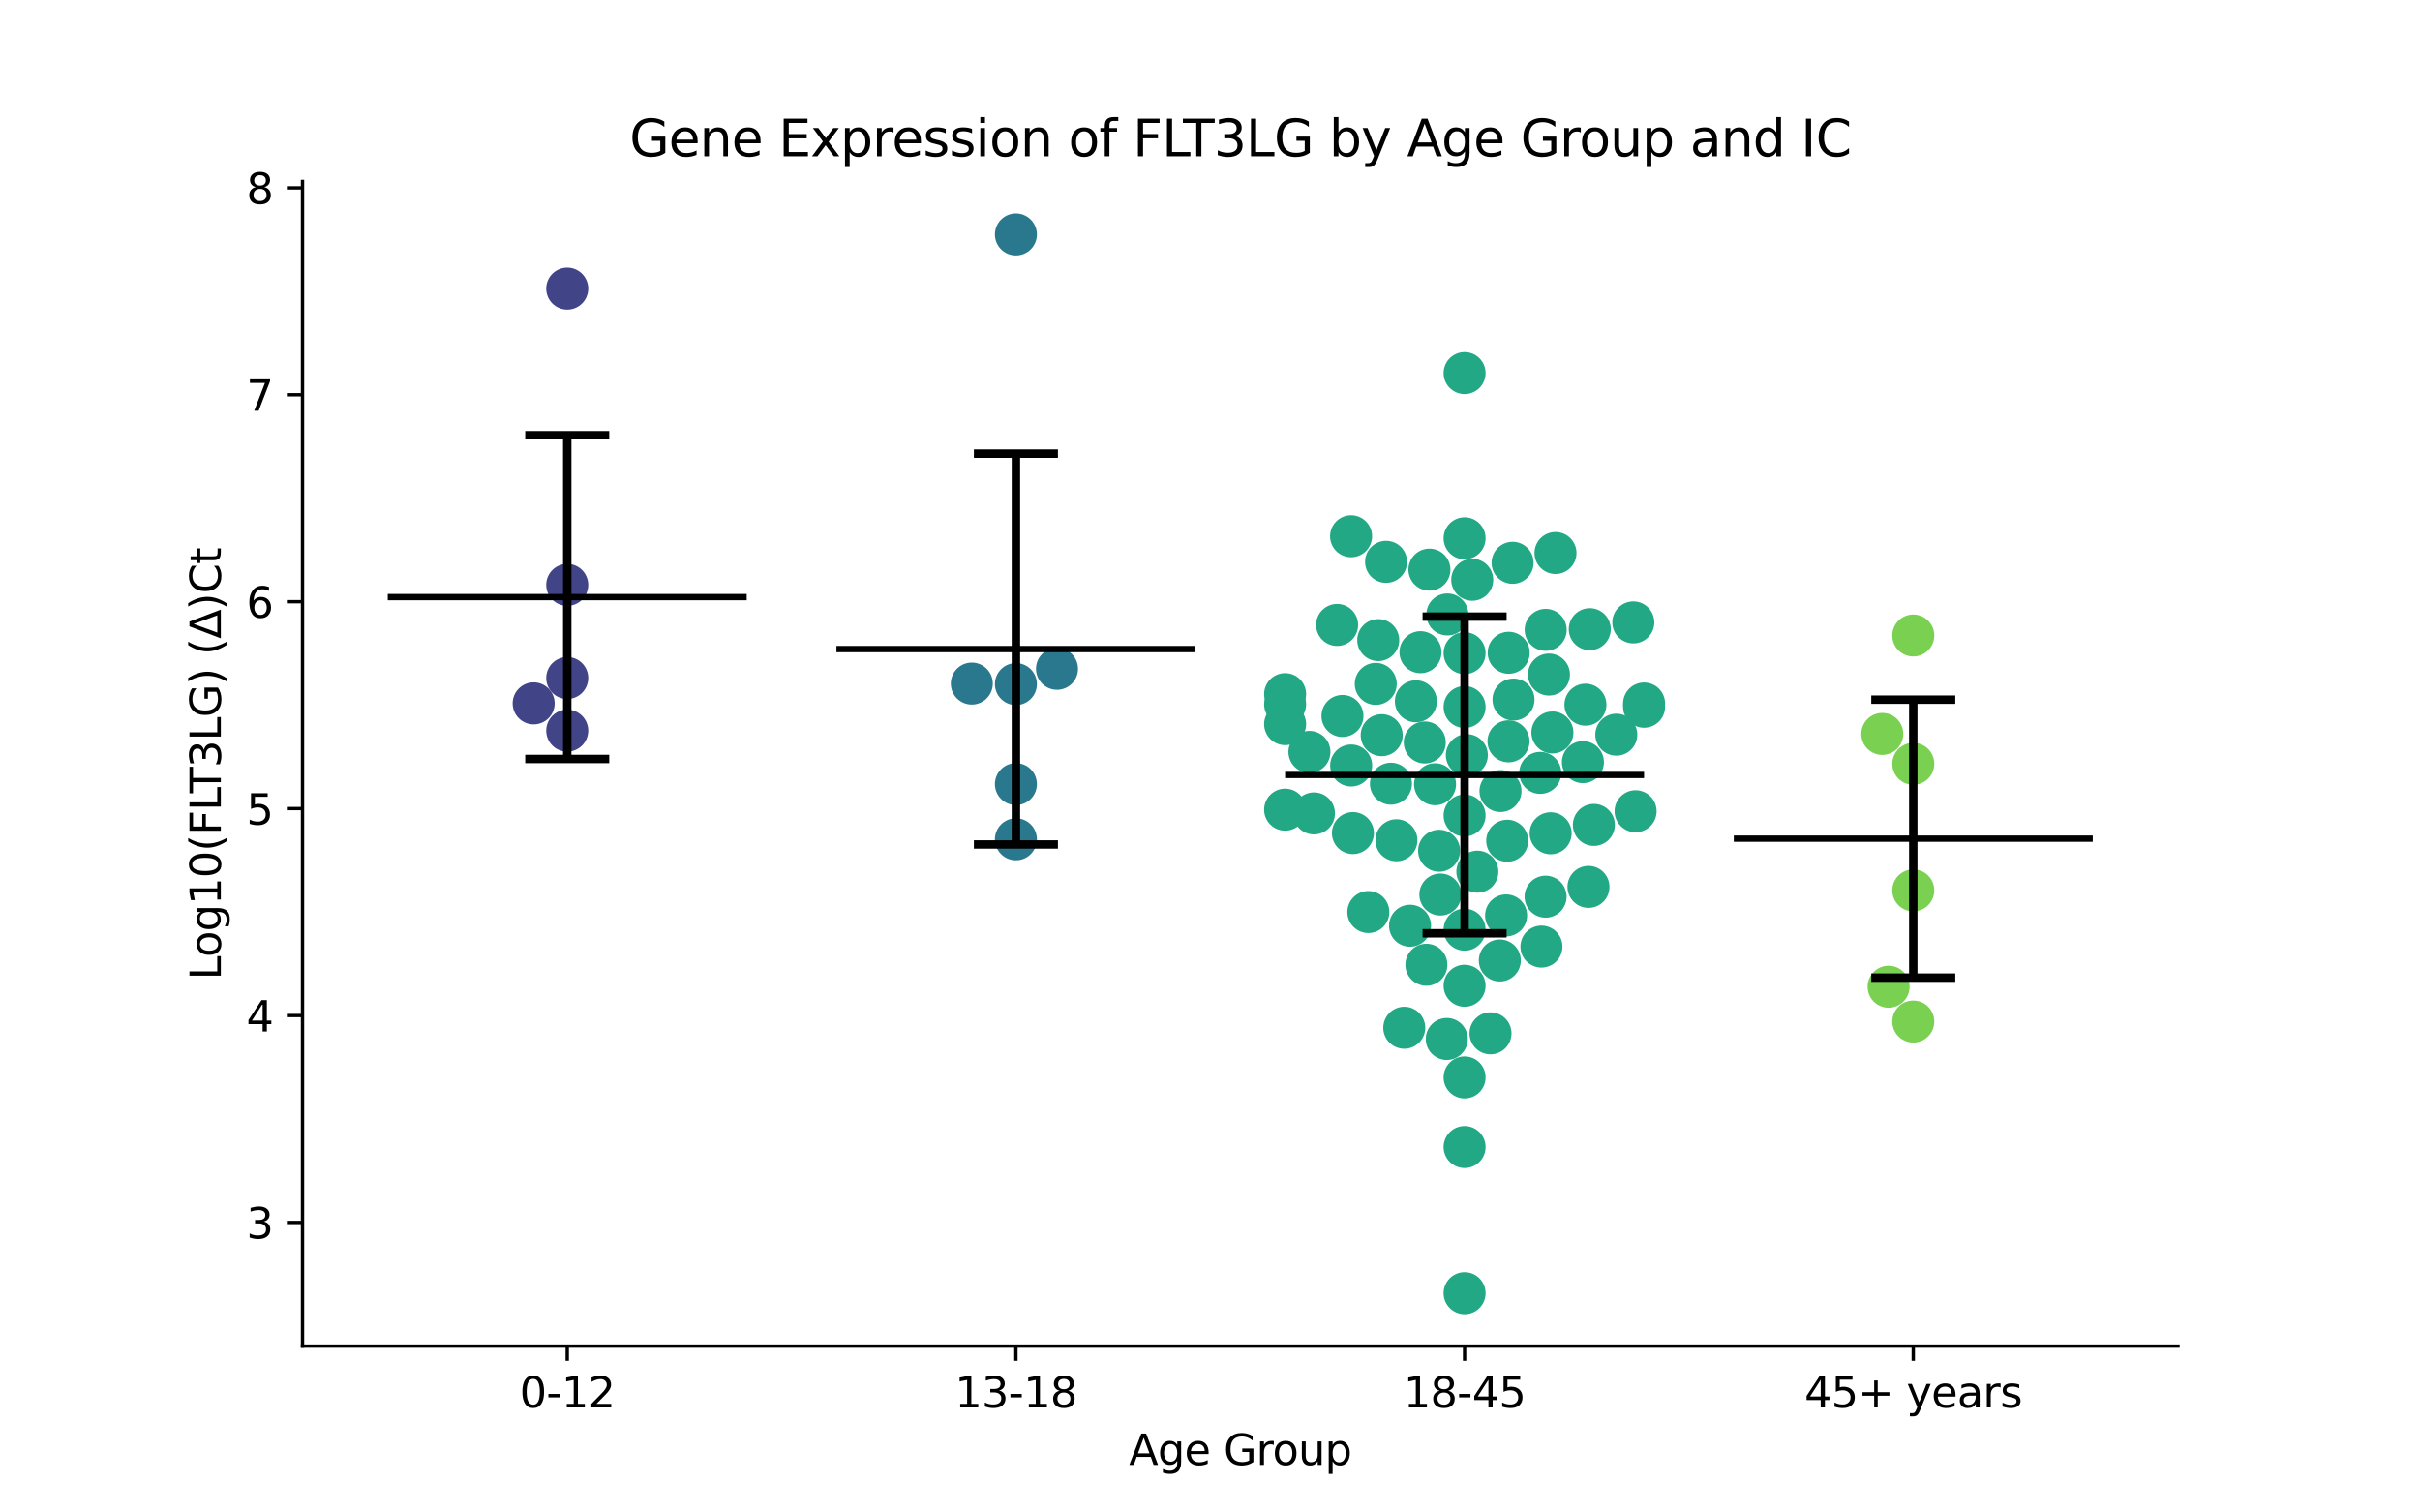 <?xml version="1.0" encoding="utf-8" standalone="no"?>
<!DOCTYPE svg PUBLIC "-//W3C//DTD SVG 1.1//EN"
  "http://www.w3.org/Graphics/SVG/1.1/DTD/svg11.dtd">
<svg xmlns:xlink="http://www.w3.org/1999/xlink" width="576pt" height="360pt" viewBox="0 0 576 360" xmlns="http://www.w3.org/2000/svg" version="1.1">
 <defs>
  <style type="text/css">*{stroke-linejoin: round; stroke-linecap: butt}</style>
 </defs>
 <g id="figure_1">
  <g id="patch_1">
   <path d="M 0 360 
L 576 360 
L 576 0 
L 0 0 
z
" style="fill: #ffffff"/>
  </g>
  <g id="axes_1">
   <g id="patch_2">
    <path d="M 72 320.4 
L 518.4 320.4 
L 518.4 43.2 
L 72 43.2 
z
" style="fill: #ffffff"/>
   </g>
   <g id="PathCollection_1">
    <defs>
     <path id="C0_0_060af4a96a" d="M 0 5 
C 1.326 5 2.598 4.473 3.536 3.536 
C 4.473 2.598 5 1.326 5 -0 
C 5 -1.326 4.473 -2.598 3.536 -3.536 
C 2.598 -4.473 1.326 -5 0 -5 
C -1.326 -5 -2.598 -4.473 -3.536 -3.536 
C -4.473 -2.598 -5 -1.326 -5 0 
C -5 1.326 -4.473 2.598 -3.536 3.536 
C -2.598 4.473 -1.326 5 0 5 
z
"/>
    </defs>
    <g clip-path="url(#p953463d641)">
     <use xlink:href="#C0_0_060af4a96a" x="135.009" y="68.695" style="fill: #414487"/>
    </g>
    <g clip-path="url(#p953463d641)">
     <use xlink:href="#C0_0_060af4a96a" x="135.009" y="173.909" style="fill: #414487"/>
    </g>
    <g clip-path="url(#p953463d641)">
     <use xlink:href="#C0_0_060af4a96a" x="135.009" y="139.21" style="fill: #414487"/>
    </g>
    <g clip-path="url(#p953463d641)">
     <use xlink:href="#C0_0_060af4a96a" x="135.009" y="161.379" style="fill: #414487"/>
    </g>
    <g clip-path="url(#p953463d641)">
     <use xlink:href="#C0_0_060af4a96a" x="127.02" y="167.419" style="fill: #414487"/>
    </g>
   </g>
   <g id="PathCollection_2">
    <defs>
     <path id="C1_0_9f9269f0c8" d="M 0 5 
C 1.326 5 2.598 4.473 3.536 3.536 
C 4.473 2.598 5 1.326 5 -0 
C 5 -1.326 4.473 -2.598 3.536 -3.536 
C 2.598 -4.473 1.326 -5 0 -5 
C -1.326 -5 -2.598 -4.473 -3.536 -3.536 
C -4.473 -2.598 -5 -1.326 -5 0 
C -5 1.326 -4.473 2.598 -3.536 3.536 
C -2.598 4.473 -1.326 5 0 5 
z
"/>
    </defs>
    <g clip-path="url(#p953463d641)">
     <use xlink:href="#C1_0_9f9269f0c8" x="231.304" y="162.706" style="fill: #2a788e"/>
    </g>
    <g clip-path="url(#p953463d641)">
     <use xlink:href="#C1_0_9f9269f0c8" x="241.803" y="199.765" style="fill: #2a788e"/>
    </g>
    <g clip-path="url(#p953463d641)">
     <use xlink:href="#C1_0_9f9269f0c8" x="241.803" y="55.8" style="fill: #2a788e"/>
    </g>
    <g clip-path="url(#p953463d641)">
     <use xlink:href="#C1_0_9f9269f0c8" x="241.803" y="162.828" style="fill: #2a788e"/>
    </g>
    <g clip-path="url(#p953463d641)">
     <use xlink:href="#C1_0_9f9269f0c8" x="251.583" y="159.19" style="fill: #2a788e"/>
    </g>
    <g clip-path="url(#p953463d641)">
     <use xlink:href="#C1_0_9f9269f0c8" x="241.803" y="186.633" style="fill: #2a788e"/>
    </g>
   </g>
   <g id="PathCollection_3">
    <defs>
     <path id="C2_0_776829b4d7" d="M 0 5 
C 1.326 5 2.598 4.473 3.536 3.536 
C 4.473 2.598 5 1.326 5 -0 
C 5 -1.326 4.473 -2.598 3.536 -3.536 
C 2.598 -4.473 1.326 -5 0 -5 
C -1.326 -5 -2.598 -4.473 -3.536 -3.536 
C -4.473 -2.598 -5 -1.326 -5 0 
C -5 1.326 -4.473 2.598 -3.536 3.536 
C -2.598 4.473 -1.326 5 0 5 
z
"/>
    </defs>
    <g clip-path="url(#p953463d641)">
     <use xlink:href="#C2_0_776829b4d7" x="370.234" y="131.629" style="fill: #22a884"/>
    </g>
    <g clip-path="url(#p953463d641)">
     <use xlink:href="#C2_0_776829b4d7" x="351.639" y="207.476" style="fill: #22a884"/>
    </g>
    <g clip-path="url(#p953463d641)">
     <use xlink:href="#C2_0_776829b4d7" x="305.879" y="192.716" style="fill: #22a884"/>
    </g>
    <g clip-path="url(#p953463d641)">
     <use xlink:href="#C2_0_776829b4d7" x="322.022" y="198.292" style="fill: #22a884"/>
    </g>
    <g clip-path="url(#p953463d641)">
     <use xlink:href="#C2_0_776829b4d7" x="327.451" y="162.778" style="fill: #22a884"/>
    </g>
    <g clip-path="url(#p953463d641)">
     <use xlink:href="#C2_0_776829b4d7" x="337.006" y="166.925" style="fill: #22a884"/>
    </g>
    <g clip-path="url(#p953463d641)">
     <use xlink:href="#C2_0_776829b4d7" x="376.761" y="181.404" style="fill: #22a884"/>
    </g>
    <g clip-path="url(#p953463d641)">
     <use xlink:href="#C2_0_776829b4d7" x="348.597" y="168.279" style="fill: #22a884"/>
    </g>
    <g clip-path="url(#p953463d641)">
     <use xlink:href="#C2_0_776829b4d7" x="348.597" y="128.127" style="fill: #22a884"/>
    </g>
    <g clip-path="url(#p953463d641)">
     <use xlink:href="#C2_0_776829b4d7" x="321.602" y="182.207" style="fill: #22a884"/>
    </g>
    <g clip-path="url(#p953463d641)">
     <use xlink:href="#C2_0_776829b4d7" x="341.567" y="186.668" style="fill: #22a884"/>
    </g>
    <g clip-path="url(#p953463d641)">
     <use xlink:href="#C2_0_776829b4d7" x="378.394" y="149.755" style="fill: #22a884"/>
    </g>
    <g clip-path="url(#p953463d641)">
     <use xlink:href="#C2_0_776829b4d7" x="311.668" y="178.97" style="fill: #22a884"/>
    </g>
    <g clip-path="url(#p953463d641)">
     <use xlink:href="#C2_0_776829b4d7" x="339.121" y="176.72" style="fill: #22a884"/>
    </g>
    <g clip-path="url(#p953463d641)">
     <use xlink:href="#C2_0_776829b4d7" x="358.745" y="200.114" style="fill: #22a884"/>
    </g>
    <g clip-path="url(#p953463d641)">
     <use xlink:href="#C2_0_776829b4d7" x="367.873" y="213.428" style="fill: #22a884"/>
    </g>
    <g clip-path="url(#p953463d641)">
     <use xlink:href="#C2_0_776829b4d7" x="348.597" y="221.277" style="fill: #22a884"/>
    </g>
    <g clip-path="url(#p953463d641)">
     <use xlink:href="#C2_0_776829b4d7" x="359.097" y="155.375" style="fill: #22a884"/>
    </g>
    <g clip-path="url(#p953463d641)">
     <use xlink:href="#C2_0_776829b4d7" x="338.1" y="155.236" style="fill: #22a884"/>
    </g>
    <g clip-path="url(#p953463d641)">
     <use xlink:href="#C2_0_776829b4d7" x="391.315" y="167.45" style="fill: #22a884"/>
    </g>
    <g clip-path="url(#p953463d641)">
     <use xlink:href="#C2_0_776829b4d7" x="344.358" y="247.298" style="fill: #22a884"/>
    </g>
    <g clip-path="url(#p953463d641)">
     <use xlink:href="#C2_0_776829b4d7" x="318.252" y="148.749" style="fill: #22a884"/>
    </g>
    <g clip-path="url(#p953463d641)">
     <use xlink:href="#C2_0_776829b4d7" x="331.068" y="186.536" style="fill: #22a884"/>
    </g>
    <g clip-path="url(#p953463d641)">
     <use xlink:href="#C2_0_776829b4d7" x="348.597" y="155.466" style="fill: #22a884"/>
    </g>
    <g clip-path="url(#p953463d641)">
     <use xlink:href="#C2_0_776829b4d7" x="356.98" y="228.612" style="fill: #22a884"/>
    </g>
    <g clip-path="url(#p953463d641)">
     <use xlink:href="#C2_0_776829b4d7" x="334.24" y="244.628" style="fill: #22a884"/>
    </g>
    <g clip-path="url(#p953463d641)">
     <use xlink:href="#C2_0_776829b4d7" x="348.597" y="307.8" style="fill: #22a884"/>
    </g>
    <g clip-path="url(#p953463d641)">
     <use xlink:href="#C2_0_776829b4d7" x="332.368" y="199.996" style="fill: #22a884"/>
    </g>
    <g clip-path="url(#p953463d641)">
     <use xlink:href="#C2_0_776829b4d7" x="348.597" y="273.016" style="fill: #22a884"/>
    </g>
    <g clip-path="url(#p953463d641)">
     <use xlink:href="#C2_0_776829b4d7" x="348.597" y="88.802" style="fill: #22a884"/>
    </g>
    <g clip-path="url(#p953463d641)">
     <use xlink:href="#C2_0_776829b4d7" x="360.237" y="166.512" style="fill: #22a884"/>
    </g>
    <g clip-path="url(#p953463d641)">
     <use xlink:href="#C2_0_776829b4d7" x="325.691" y="217.084" style="fill: #22a884"/>
    </g>
    <g clip-path="url(#p953463d641)">
     <use xlink:href="#C2_0_776829b4d7" x="319.53" y="170.414" style="fill: #22a884"/>
    </g>
    <g clip-path="url(#p953463d641)">
     <use xlink:href="#C2_0_776829b4d7" x="329.911" y="133.729" style="fill: #22a884"/>
    </g>
    <g clip-path="url(#p953463d641)">
     <use xlink:href="#C2_0_776829b4d7" x="335.617" y="220.345" style="fill: #22a884"/>
    </g>
    <g clip-path="url(#p953463d641)">
     <use xlink:href="#C2_0_776829b4d7" x="348.597" y="234.633" style="fill: #22a884"/>
    </g>
    <g clip-path="url(#p953463d641)">
     <use xlink:href="#C2_0_776829b4d7" x="328.867" y="174.988" style="fill: #22a884"/>
    </g>
    <g clip-path="url(#p953463d641)">
     <use xlink:href="#C2_0_776829b4d7" x="388.757" y="148.145" style="fill: #22a884"/>
    </g>
    <g clip-path="url(#p953463d641)">
     <use xlink:href="#C2_0_776829b4d7" x="348.597" y="256.447" style="fill: #22a884"/>
    </g>
    <g clip-path="url(#p953463d641)">
     <use xlink:href="#C2_0_776829b4d7" x="305.879" y="165.219" style="fill: #22a884"/>
    </g>
    <g clip-path="url(#p953463d641)">
     <use xlink:href="#C2_0_776829b4d7" x="354.764" y="245.956" style="fill: #22a884"/>
    </g>
    <g clip-path="url(#p953463d641)">
     <use xlink:href="#C2_0_776829b4d7" x="367.895" y="149.917" style="fill: #22a884"/>
    </g>
    <g clip-path="url(#p953463d641)">
     <use xlink:href="#C2_0_776829b4d7" x="328.045" y="152.356" style="fill: #22a884"/>
    </g>
    <g clip-path="url(#p953463d641)">
     <use xlink:href="#C2_0_776829b4d7" x="379.368" y="196.344" style="fill: #22a884"/>
    </g>
    <g clip-path="url(#p953463d641)">
     <use xlink:href="#C2_0_776829b4d7" x="369.078" y="198.338" style="fill: #22a884"/>
    </g>
    <g clip-path="url(#p953463d641)">
     <use xlink:href="#C2_0_776829b4d7" x="342.831" y="212.92" style="fill: #22a884"/>
    </g>
    <g clip-path="url(#p953463d641)">
     <use xlink:href="#C2_0_776829b4d7" x="366.891" y="225.309" style="fill: #22a884"/>
    </g>
    <g clip-path="url(#p953463d641)">
     <use xlink:href="#C2_0_776829b4d7" x="391.315" y="168.221" style="fill: #22a884"/>
    </g>
    <g clip-path="url(#p953463d641)">
     <use xlink:href="#C2_0_776829b4d7" x="340.229" y="135.584" style="fill: #22a884"/>
    </g>
    <g clip-path="url(#p953463d641)">
     <use xlink:href="#C2_0_776829b4d7" x="305.879" y="172.362" style="fill: #22a884"/>
    </g>
    <g clip-path="url(#p953463d641)">
     <use xlink:href="#C2_0_776829b4d7" x="378.084" y="211.098" style="fill: #22a884"/>
    </g>
    <g clip-path="url(#p953463d641)">
     <use xlink:href="#C2_0_776829b4d7" x="344.5" y="146.259" style="fill: #22a884"/>
    </g>
    <g clip-path="url(#p953463d641)">
     <use xlink:href="#C2_0_776829b4d7" x="377.358" y="167.728" style="fill: #22a884"/>
    </g>
    <g clip-path="url(#p953463d641)">
     <use xlink:href="#C2_0_776829b4d7" x="349.132" y="179.734" style="fill: #22a884"/>
    </g>
    <g clip-path="url(#p953463d641)">
     <use xlink:href="#C2_0_776829b4d7" x="350.418" y="137.998" style="fill: #22a884"/>
    </g>
    <g clip-path="url(#p953463d641)">
     <use xlink:href="#C2_0_776829b4d7" x="321.583" y="127.638" style="fill: #22a884"/>
    </g>
    <g clip-path="url(#p953463d641)">
     <use xlink:href="#C2_0_776829b4d7" x="357.142" y="188.284" style="fill: #22a884"/>
    </g>
    <g clip-path="url(#p953463d641)">
     <use xlink:href="#C2_0_776829b4d7" x="348.597" y="194.095" style="fill: #22a884"/>
    </g>
    <g clip-path="url(#p953463d641)">
     <use xlink:href="#C2_0_776829b4d7" x="366.609" y="183.959" style="fill: #22a884"/>
    </g>
    <g clip-path="url(#p953463d641)">
     <use xlink:href="#C2_0_776829b4d7" x="305.879" y="167.623" style="fill: #22a884"/>
    </g>
    <g clip-path="url(#p953463d641)">
     <use xlink:href="#C2_0_776829b4d7" x="368.676" y="160.561" style="fill: #22a884"/>
    </g>
    <g clip-path="url(#p953463d641)">
     <use xlink:href="#C2_0_776829b4d7" x="360.023" y="133.958" style="fill: #22a884"/>
    </g>
    <g clip-path="url(#p953463d641)">
     <use xlink:href="#C2_0_776829b4d7" x="339.503" y="229.635" style="fill: #22a884"/>
    </g>
    <g clip-path="url(#p953463d641)">
     <use xlink:href="#C2_0_776829b4d7" x="312.746" y="193.605" style="fill: #22a884"/>
    </g>
    <g clip-path="url(#p953463d641)">
     <use xlink:href="#C2_0_776829b4d7" x="384.708" y="174.869" style="fill: #22a884"/>
    </g>
    <g clip-path="url(#p953463d641)">
     <use xlink:href="#C2_0_776829b4d7" x="369.498" y="174.345" style="fill: #22a884"/>
    </g>
    <g clip-path="url(#p953463d641)">
     <use xlink:href="#C2_0_776829b4d7" x="389.297" y="193.091" style="fill: #22a884"/>
    </g>
    <g clip-path="url(#p953463d641)">
     <use xlink:href="#C2_0_776829b4d7" x="358.477" y="217.891" style="fill: #22a884"/>
    </g>
    <g clip-path="url(#p953463d641)">
     <use xlink:href="#C2_0_776829b4d7" x="342.535" y="202.492" style="fill: #22a884"/>
    </g>
    <g clip-path="url(#p953463d641)">
     <use xlink:href="#C2_0_776829b4d7" x="359.049" y="176.447" style="fill: #22a884"/>
    </g>
   </g>
   <g id="PathCollection_4">
    <defs>
     <path id="C3_0_62042c8242" d="M 0 5 
C 1.326 5 2.598 4.473 3.536 3.536 
C 4.473 2.598 5 1.326 5 -0 
C 5 -1.326 4.473 -2.598 3.536 -3.536 
C 2.598 -4.473 1.326 -5 0 -5 
C -1.326 -5 -2.598 -4.473 -3.536 -3.536 
C -4.473 -2.598 -5 -1.326 -5 0 
C -5 1.326 -4.473 2.598 -3.536 3.536 
C -2.598 4.473 -1.326 5 0 5 
z
"/>
    </defs>
    <g clip-path="url(#p953463d641)">
     <use xlink:href="#C3_0_62042c8242" x="448.012" y="174.688" style="fill: #7ad151"/>
    </g>
    <g clip-path="url(#p953463d641)">
     <use xlink:href="#C3_0_62042c8242" x="455.391" y="243.149" style="fill: #7ad151"/>
    </g>
    <g clip-path="url(#p953463d641)">
     <use xlink:href="#C3_0_62042c8242" x="449.515" y="234.861" style="fill: #7ad151"/>
    </g>
    <g clip-path="url(#p953463d641)">
     <use xlink:href="#C3_0_62042c8242" x="455.391" y="181.801" style="fill: #7ad151"/>
    </g>
    <g clip-path="url(#p953463d641)">
     <use xlink:href="#C3_0_62042c8242" x="455.391" y="151.263" style="fill: #7ad151"/>
    </g>
    <g clip-path="url(#p953463d641)">
     <use xlink:href="#C3_0_62042c8242" x="455.391" y="211.928" style="fill: #7ad151"/>
    </g>
   </g>
   <g id="matplotlib.axis_1">
    <g id="xtick_1">
     <g id="line2d_1">
      <defs>
       <path id="m48ee79896b" d="M 0 0 
L 0 3.5 
" style="stroke: #000000; stroke-width: 0.8"/>
      </defs>
      <g>
       <use xlink:href="#m48ee79896b" x="135.009" y="320.4" style="stroke: #000000; stroke-width: 0.8"/>
      </g>
     </g>
     <g id="text_1">
      <!-- 0-12 -->
      <g transform="translate(123.661 334.998) scale(0.1 -0.1)">
       <defs>
        <path id="DejaVuSans-30" d="M 2034 4250 
Q 1547 4250 1301 3770 
Q 1056 3291 1056 2328 
Q 1056 1369 1301 889 
Q 1547 409 2034 409 
Q 2525 409 2770 889 
Q 3016 1369 3016 2328 
Q 3016 3291 2770 3770 
Q 2525 4250 2034 4250 
z
M 2034 4750 
Q 2819 4750 3233 4129 
Q 3647 3509 3647 2328 
Q 3647 1150 3233 529 
Q 2819 -91 2034 -91 
Q 1250 -91 836 529 
Q 422 1150 422 2328 
Q 422 3509 836 4129 
Q 1250 4750 2034 4750 
z
" transform="scale(0.016)"/>
        <path id="DejaVuSans-2d" d="M 313 2009 
L 1997 2009 
L 1997 1497 
L 313 1497 
L 313 2009 
z
" transform="scale(0.016)"/>
        <path id="DejaVuSans-31" d="M 794 531 
L 1825 531 
L 1825 4091 
L 703 3866 
L 703 4441 
L 1819 4666 
L 2450 4666 
L 2450 531 
L 3481 531 
L 3481 0 
L 794 0 
L 794 531 
z
" transform="scale(0.016)"/>
        <path id="DejaVuSans-32" d="M 1228 531 
L 3431 531 
L 3431 0 
L 469 0 
L 469 531 
Q 828 903 1448 1529 
Q 2069 2156 2228 2338 
Q 2531 2678 2651 2914 
Q 2772 3150 2772 3378 
Q 2772 3750 2511 3984 
Q 2250 4219 1831 4219 
Q 1534 4219 1204 4116 
Q 875 4013 500 3803 
L 500 4441 
Q 881 4594 1212 4672 
Q 1544 4750 1819 4750 
Q 2544 4750 2975 4387 
Q 3406 4025 3406 3419 
Q 3406 3131 3298 2873 
Q 3191 2616 2906 2266 
Q 2828 2175 2409 1742 
Q 1991 1309 1228 531 
z
" transform="scale(0.016)"/>
       </defs>
       <use xlink:href="#DejaVuSans-30"/>
       <use xlink:href="#DejaVuSans-2d" x="63.623"/>
       <use xlink:href="#DejaVuSans-31" x="99.707"/>
       <use xlink:href="#DejaVuSans-32" x="163.33"/>
      </g>
     </g>
    </g>
    <g id="xtick_2">
     <g id="line2d_2">
      <g>
       <use xlink:href="#m48ee79896b" x="241.803" y="320.4" style="stroke: #000000; stroke-width: 0.8"/>
      </g>
     </g>
     <g id="text_2">
      <!-- 13-18 -->
      <g transform="translate(227.274 334.998) scale(0.1 -0.1)">
       <defs>
        <path id="DejaVuSans-33" d="M 2597 2516 
Q 3050 2419 3304 2112 
Q 3559 1806 3559 1356 
Q 3559 666 3084 287 
Q 2609 -91 1734 -91 
Q 1441 -91 1130 -33 
Q 819 25 488 141 
L 488 750 
Q 750 597 1062 519 
Q 1375 441 1716 441 
Q 2309 441 2620 675 
Q 2931 909 2931 1356 
Q 2931 1769 2642 2001 
Q 2353 2234 1838 2234 
L 1294 2234 
L 1294 2753 
L 1863 2753 
Q 2328 2753 2575 2939 
Q 2822 3125 2822 3475 
Q 2822 3834 2567 4026 
Q 2313 4219 1838 4219 
Q 1578 4219 1281 4162 
Q 984 4106 628 3988 
L 628 4550 
Q 988 4650 1302 4700 
Q 1616 4750 1894 4750 
Q 2613 4750 3031 4423 
Q 3450 4097 3450 3541 
Q 3450 3153 3228 2886 
Q 3006 2619 2597 2516 
z
" transform="scale(0.016)"/>
        <path id="DejaVuSans-38" d="M 2034 2216 
Q 1584 2216 1326 1975 
Q 1069 1734 1069 1313 
Q 1069 891 1326 650 
Q 1584 409 2034 409 
Q 2484 409 2743 651 
Q 3003 894 3003 1313 
Q 3003 1734 2745 1975 
Q 2488 2216 2034 2216 
z
M 1403 2484 
Q 997 2584 770 2862 
Q 544 3141 544 3541 
Q 544 4100 942 4425 
Q 1341 4750 2034 4750 
Q 2731 4750 3128 4425 
Q 3525 4100 3525 3541 
Q 3525 3141 3298 2862 
Q 3072 2584 2669 2484 
Q 3125 2378 3379 2068 
Q 3634 1759 3634 1313 
Q 3634 634 3220 271 
Q 2806 -91 2034 -91 
Q 1263 -91 848 271 
Q 434 634 434 1313 
Q 434 1759 690 2068 
Q 947 2378 1403 2484 
z
M 1172 3481 
Q 1172 3119 1398 2916 
Q 1625 2713 2034 2713 
Q 2441 2713 2670 2916 
Q 2900 3119 2900 3481 
Q 2900 3844 2670 4047 
Q 2441 4250 2034 4250 
Q 1625 4250 1398 4047 
Q 1172 3844 1172 3481 
z
" transform="scale(0.016)"/>
       </defs>
       <use xlink:href="#DejaVuSans-31"/>
       <use xlink:href="#DejaVuSans-33" x="63.623"/>
       <use xlink:href="#DejaVuSans-2d" x="127.246"/>
       <use xlink:href="#DejaVuSans-31" x="163.33"/>
       <use xlink:href="#DejaVuSans-38" x="226.953"/>
      </g>
     </g>
    </g>
    <g id="xtick_3">
     <g id="line2d_3">
      <g>
       <use xlink:href="#m48ee79896b" x="348.597" y="320.4" style="stroke: #000000; stroke-width: 0.8"/>
      </g>
     </g>
     <g id="text_3">
      <!-- 18-45 -->
      <g transform="translate(334.068 334.998) scale(0.1 -0.1)">
       <defs>
        <path id="DejaVuSans-34" d="M 2419 4116 
L 825 1625 
L 2419 1625 
L 2419 4116 
z
M 2253 4666 
L 3047 4666 
L 3047 1625 
L 3713 1625 
L 3713 1100 
L 3047 1100 
L 3047 0 
L 2419 0 
L 2419 1100 
L 313 1100 
L 313 1709 
L 2253 4666 
z
" transform="scale(0.016)"/>
        <path id="DejaVuSans-35" d="M 691 4666 
L 3169 4666 
L 3169 4134 
L 1269 4134 
L 1269 2991 
Q 1406 3038 1543 3061 
Q 1681 3084 1819 3084 
Q 2600 3084 3056 2656 
Q 3513 2228 3513 1497 
Q 3513 744 3044 326 
Q 2575 -91 1722 -91 
Q 1428 -91 1123 -41 
Q 819 9 494 109 
L 494 744 
Q 775 591 1075 516 
Q 1375 441 1709 441 
Q 2250 441 2565 725 
Q 2881 1009 2881 1497 
Q 2881 1984 2565 2268 
Q 2250 2553 1709 2553 
Q 1456 2553 1204 2497 
Q 953 2441 691 2322 
L 691 4666 
z
" transform="scale(0.016)"/>
       </defs>
       <use xlink:href="#DejaVuSans-31"/>
       <use xlink:href="#DejaVuSans-38" x="63.623"/>
       <use xlink:href="#DejaVuSans-2d" x="127.246"/>
       <use xlink:href="#DejaVuSans-34" x="163.33"/>
       <use xlink:href="#DejaVuSans-35" x="226.953"/>
      </g>
     </g>
    </g>
    <g id="xtick_4">
     <g id="line2d_4">
      <g>
       <use xlink:href="#m48ee79896b" x="455.391" y="320.4" style="stroke: #000000; stroke-width: 0.8"/>
      </g>
     </g>
     <g id="text_4">
      <!-- 45+ years -->
      <g transform="translate(429.49 334.998) scale(0.1 -0.1)">
       <defs>
        <path id="DejaVuSans-2b" d="M 2944 4013 
L 2944 2272 
L 4684 2272 
L 4684 1741 
L 2944 1741 
L 2944 0 
L 2419 0 
L 2419 1741 
L 678 1741 
L 678 2272 
L 2419 2272 
L 2419 4013 
L 2944 4013 
z
" transform="scale(0.016)"/>
        <path id="DejaVuSans-20" transform="scale(0.016)"/>
        <path id="DejaVuSans-79" d="M 2059 -325 
Q 1816 -950 1584 -1140 
Q 1353 -1331 966 -1331 
L 506 -1331 
L 506 -850 
L 844 -850 
Q 1081 -850 1212 -737 
Q 1344 -625 1503 -206 
L 1606 56 
L 191 3500 
L 800 3500 
L 1894 763 
L 2988 3500 
L 3597 3500 
L 2059 -325 
z
" transform="scale(0.016)"/>
        <path id="DejaVuSans-65" d="M 3597 1894 
L 3597 1613 
L 953 1613 
Q 991 1019 1311 708 
Q 1631 397 2203 397 
Q 2534 397 2845 478 
Q 3156 559 3463 722 
L 3463 178 
Q 3153 47 2828 -22 
Q 2503 -91 2169 -91 
Q 1331 -91 842 396 
Q 353 884 353 1716 
Q 353 2575 817 3079 
Q 1281 3584 2069 3584 
Q 2775 3584 3186 3129 
Q 3597 2675 3597 1894 
z
M 3022 2063 
Q 3016 2534 2758 2815 
Q 2500 3097 2075 3097 
Q 1594 3097 1305 2825 
Q 1016 2553 972 2059 
L 3022 2063 
z
" transform="scale(0.016)"/>
        <path id="DejaVuSans-61" d="M 2194 1759 
Q 1497 1759 1228 1600 
Q 959 1441 959 1056 
Q 959 750 1161 570 
Q 1363 391 1709 391 
Q 2188 391 2477 730 
Q 2766 1069 2766 1631 
L 2766 1759 
L 2194 1759 
z
M 3341 1997 
L 3341 0 
L 2766 0 
L 2766 531 
Q 2569 213 2275 61 
Q 1981 -91 1556 -91 
Q 1019 -91 701 211 
Q 384 513 384 1019 
Q 384 1609 779 1909 
Q 1175 2209 1959 2209 
L 2766 2209 
L 2766 2266 
Q 2766 2663 2505 2880 
Q 2244 3097 1772 3097 
Q 1472 3097 1187 3025 
Q 903 2953 641 2809 
L 641 3341 
Q 956 3463 1253 3523 
Q 1550 3584 1831 3584 
Q 2591 3584 2966 3190 
Q 3341 2797 3341 1997 
z
" transform="scale(0.016)"/>
        <path id="DejaVuSans-72" d="M 2631 2963 
Q 2534 3019 2420 3045 
Q 2306 3072 2169 3072 
Q 1681 3072 1420 2755 
Q 1159 2438 1159 1844 
L 1159 0 
L 581 0 
L 581 3500 
L 1159 3500 
L 1159 2956 
Q 1341 3275 1631 3429 
Q 1922 3584 2338 3584 
Q 2397 3584 2469 3576 
Q 2541 3569 2628 3553 
L 2631 2963 
z
" transform="scale(0.016)"/>
        <path id="DejaVuSans-73" d="M 2834 3397 
L 2834 2853 
Q 2591 2978 2328 3040 
Q 2066 3103 1784 3103 
Q 1356 3103 1142 2972 
Q 928 2841 928 2578 
Q 928 2378 1081 2264 
Q 1234 2150 1697 2047 
L 1894 2003 
Q 2506 1872 2764 1633 
Q 3022 1394 3022 966 
Q 3022 478 2636 193 
Q 2250 -91 1575 -91 
Q 1294 -91 989 -36 
Q 684 19 347 128 
L 347 722 
Q 666 556 975 473 
Q 1284 391 1588 391 
Q 1994 391 2212 530 
Q 2431 669 2431 922 
Q 2431 1156 2273 1281 
Q 2116 1406 1581 1522 
L 1381 1569 
Q 847 1681 609 1914 
Q 372 2147 372 2553 
Q 372 3047 722 3315 
Q 1072 3584 1716 3584 
Q 2034 3584 2315 3537 
Q 2597 3491 2834 3397 
z
" transform="scale(0.016)"/>
       </defs>
       <use xlink:href="#DejaVuSans-34"/>
       <use xlink:href="#DejaVuSans-35" x="63.623"/>
       <use xlink:href="#DejaVuSans-2b" x="127.246"/>
       <use xlink:href="#DejaVuSans-20" x="211.035"/>
       <use xlink:href="#DejaVuSans-79" x="242.822"/>
       <use xlink:href="#DejaVuSans-65" x="302.002"/>
       <use xlink:href="#DejaVuSans-61" x="363.525"/>
       <use xlink:href="#DejaVuSans-72" x="424.805"/>
       <use xlink:href="#DejaVuSans-73" x="465.918"/>
      </g>
     </g>
    </g>
    <g id="text_5">
     <!-- Age Group -->
     <g transform="translate(268.72 348.677) scale(0.1 -0.1)">
      <defs>
       <path id="DejaVuSans-41" d="M 2188 4044 
L 1331 1722 
L 3047 1722 
L 2188 4044 
z
M 1831 4666 
L 2547 4666 
L 4325 0 
L 3669 0 
L 3244 1197 
L 1141 1197 
L 716 0 
L 50 0 
L 1831 4666 
z
" transform="scale(0.016)"/>
       <path id="DejaVuSans-67" d="M 2906 1791 
Q 2906 2416 2648 2759 
Q 2391 3103 1925 3103 
Q 1463 3103 1205 2759 
Q 947 2416 947 1791 
Q 947 1169 1205 825 
Q 1463 481 1925 481 
Q 2391 481 2648 825 
Q 2906 1169 2906 1791 
z
M 3481 434 
Q 3481 -459 3084 -895 
Q 2688 -1331 1869 -1331 
Q 1566 -1331 1297 -1286 
Q 1028 -1241 775 -1147 
L 775 -588 
Q 1028 -725 1275 -790 
Q 1522 -856 1778 -856 
Q 2344 -856 2625 -561 
Q 2906 -266 2906 331 
L 2906 616 
Q 2728 306 2450 153 
Q 2172 0 1784 0 
Q 1141 0 747 490 
Q 353 981 353 1791 
Q 353 2603 747 3093 
Q 1141 3584 1784 3584 
Q 2172 3584 2450 3431 
Q 2728 3278 2906 2969 
L 2906 3500 
L 3481 3500 
L 3481 434 
z
" transform="scale(0.016)"/>
       <path id="DejaVuSans-47" d="M 3809 666 
L 3809 1919 
L 2778 1919 
L 2778 2438 
L 4434 2438 
L 4434 434 
Q 4069 175 3628 42 
Q 3188 -91 2688 -91 
Q 1594 -91 976 548 
Q 359 1188 359 2328 
Q 359 3472 976 4111 
Q 1594 4750 2688 4750 
Q 3144 4750 3555 4637 
Q 3966 4525 4313 4306 
L 4313 3634 
Q 3963 3931 3569 4081 
Q 3175 4231 2741 4231 
Q 1884 4231 1454 3753 
Q 1025 3275 1025 2328 
Q 1025 1384 1454 906 
Q 1884 428 2741 428 
Q 3075 428 3337 486 
Q 3600 544 3809 666 
z
" transform="scale(0.016)"/>
       <path id="DejaVuSans-6f" d="M 1959 3097 
Q 1497 3097 1228 2736 
Q 959 2375 959 1747 
Q 959 1119 1226 758 
Q 1494 397 1959 397 
Q 2419 397 2687 759 
Q 2956 1122 2956 1747 
Q 2956 2369 2687 2733 
Q 2419 3097 1959 3097 
z
M 1959 3584 
Q 2709 3584 3137 3096 
Q 3566 2609 3566 1747 
Q 3566 888 3137 398 
Q 2709 -91 1959 -91 
Q 1206 -91 779 398 
Q 353 888 353 1747 
Q 353 2609 779 3096 
Q 1206 3584 1959 3584 
z
" transform="scale(0.016)"/>
       <path id="DejaVuSans-75" d="M 544 1381 
L 544 3500 
L 1119 3500 
L 1119 1403 
Q 1119 906 1312 657 
Q 1506 409 1894 409 
Q 2359 409 2629 706 
Q 2900 1003 2900 1516 
L 2900 3500 
L 3475 3500 
L 3475 0 
L 2900 0 
L 2900 538 
Q 2691 219 2414 64 
Q 2138 -91 1772 -91 
Q 1169 -91 856 284 
Q 544 659 544 1381 
z
M 1991 3584 
L 1991 3584 
z
" transform="scale(0.016)"/>
       <path id="DejaVuSans-70" d="M 1159 525 
L 1159 -1331 
L 581 -1331 
L 581 3500 
L 1159 3500 
L 1159 2969 
Q 1341 3281 1617 3432 
Q 1894 3584 2278 3584 
Q 2916 3584 3314 3078 
Q 3713 2572 3713 1747 
Q 3713 922 3314 415 
Q 2916 -91 2278 -91 
Q 1894 -91 1617 61 
Q 1341 213 1159 525 
z
M 3116 1747 
Q 3116 2381 2855 2742 
Q 2594 3103 2138 3103 
Q 1681 3103 1420 2742 
Q 1159 2381 1159 1747 
Q 1159 1113 1420 752 
Q 1681 391 2138 391 
Q 2594 391 2855 752 
Q 3116 1113 3116 1747 
z
" transform="scale(0.016)"/>
      </defs>
      <use xlink:href="#DejaVuSans-41"/>
      <use xlink:href="#DejaVuSans-67" x="68.408"/>
      <use xlink:href="#DejaVuSans-65" x="131.885"/>
      <use xlink:href="#DejaVuSans-20" x="193.408"/>
      <use xlink:href="#DejaVuSans-47" x="225.195"/>
      <use xlink:href="#DejaVuSans-72" x="302.686"/>
      <use xlink:href="#DejaVuSans-6f" x="341.549"/>
      <use xlink:href="#DejaVuSans-75" x="402.73"/>
      <use xlink:href="#DejaVuSans-70" x="466.109"/>
     </g>
    </g>
   </g>
   <g id="matplotlib.axis_2">
    <g id="ytick_1">
     <g id="line2d_5">
      <defs>
       <path id="m3084324e42" d="M 0 0 
L -3.5 0 
" style="stroke: #000000; stroke-width: 0.8"/>
      </defs>
      <g>
       <use xlink:href="#m3084324e42" x="72" y="290.971" style="stroke: #000000; stroke-width: 0.8"/>
      </g>
     </g>
     <g id="text_6">
      <!-- 3 -->
      <g transform="translate(58.638 294.77) scale(0.1 -0.1)">
       <use xlink:href="#DejaVuSans-33"/>
      </g>
     </g>
    </g>
    <g id="ytick_2">
     <g id="line2d_6">
      <g>
       <use xlink:href="#m3084324e42" x="72" y="241.718" style="stroke: #000000; stroke-width: 0.8"/>
      </g>
     </g>
     <g id="text_7">
      <!-- 4 -->
      <g transform="translate(58.638 245.518) scale(0.1 -0.1)">
       <use xlink:href="#DejaVuSans-34"/>
      </g>
     </g>
    </g>
    <g id="ytick_3">
     <g id="line2d_7">
      <g>
       <use xlink:href="#m3084324e42" x="72" y="192.465" style="stroke: #000000; stroke-width: 0.8"/>
      </g>
     </g>
     <g id="text_8">
      <!-- 5 -->
      <g transform="translate(58.638 196.265) scale(0.1 -0.1)">
       <use xlink:href="#DejaVuSans-35"/>
      </g>
     </g>
    </g>
    <g id="ytick_4">
     <g id="line2d_8">
      <g>
       <use xlink:href="#m3084324e42" x="72" y="143.213" style="stroke: #000000; stroke-width: 0.8"/>
      </g>
     </g>
     <g id="text_9">
      <!-- 6 -->
      <g transform="translate(58.638 147.012) scale(0.1 -0.1)">
       <defs>
        <path id="DejaVuSans-36" d="M 2113 2584 
Q 1688 2584 1439 2293 
Q 1191 2003 1191 1497 
Q 1191 994 1439 701 
Q 1688 409 2113 409 
Q 2538 409 2786 701 
Q 3034 994 3034 1497 
Q 3034 2003 2786 2293 
Q 2538 2584 2113 2584 
z
M 3366 4563 
L 3366 3988 
Q 3128 4100 2886 4159 
Q 2644 4219 2406 4219 
Q 1781 4219 1451 3797 
Q 1122 3375 1075 2522 
Q 1259 2794 1537 2939 
Q 1816 3084 2150 3084 
Q 2853 3084 3261 2657 
Q 3669 2231 3669 1497 
Q 3669 778 3244 343 
Q 2819 -91 2113 -91 
Q 1303 -91 875 529 
Q 447 1150 447 2328 
Q 447 3434 972 4092 
Q 1497 4750 2381 4750 
Q 2619 4750 2861 4703 
Q 3103 4656 3366 4563 
z
" transform="scale(0.016)"/>
       </defs>
       <use xlink:href="#DejaVuSans-36"/>
      </g>
     </g>
    </g>
    <g id="ytick_5">
     <g id="line2d_9">
      <g>
       <use xlink:href="#m3084324e42" x="72" y="93.96" style="stroke: #000000; stroke-width: 0.8"/>
      </g>
     </g>
     <g id="text_10">
      <!-- 7 -->
      <g transform="translate(58.638 97.759) scale(0.1 -0.1)">
       <defs>
        <path id="DejaVuSans-37" d="M 525 4666 
L 3525 4666 
L 3525 4397 
L 1831 0 
L 1172 0 
L 2766 4134 
L 525 4134 
L 525 4666 
z
" transform="scale(0.016)"/>
       </defs>
       <use xlink:href="#DejaVuSans-37"/>
      </g>
     </g>
    </g>
    <g id="ytick_6">
     <g id="line2d_10">
      <g>
       <use xlink:href="#m3084324e42" x="72" y="44.707" style="stroke: #000000; stroke-width: 0.8"/>
      </g>
     </g>
     <g id="text_11">
      <!-- 8 -->
      <g transform="translate(58.638 48.506) scale(0.1 -0.1)">
       <use xlink:href="#DejaVuSans-38"/>
      </g>
     </g>
    </g>
    <g id="text_12">
     <!-- Log10(FLT3LG) (Δ)Ct -->
     <g transform="translate(52.558 233.228) rotate(-90) scale(0.1 -0.1)">
      <defs>
       <path id="DejaVuSans-4c" d="M 628 4666 
L 1259 4666 
L 1259 531 
L 3531 531 
L 3531 0 
L 628 0 
L 628 4666 
z
" transform="scale(0.016)"/>
       <path id="DejaVuSans-28" d="M 1984 4856 
Q 1566 4138 1362 3434 
Q 1159 2731 1159 2009 
Q 1159 1288 1364 580 
Q 1569 -128 1984 -844 
L 1484 -844 
Q 1016 -109 783 600 
Q 550 1309 550 2009 
Q 550 2706 781 3412 
Q 1013 4119 1484 4856 
L 1984 4856 
z
" transform="scale(0.016)"/>
       <path id="DejaVuSans-46" d="M 628 4666 
L 3309 4666 
L 3309 4134 
L 1259 4134 
L 1259 2759 
L 3109 2759 
L 3109 2228 
L 1259 2228 
L 1259 0 
L 628 0 
L 628 4666 
z
" transform="scale(0.016)"/>
       <path id="DejaVuSans-54" d="M -19 4666 
L 3928 4666 
L 3928 4134 
L 2272 4134 
L 2272 0 
L 1638 0 
L 1638 4134 
L -19 4134 
L -19 4666 
z
" transform="scale(0.016)"/>
       <path id="DejaVuSans-29" d="M 513 4856 
L 1013 4856 
Q 1481 4119 1714 3412 
Q 1947 2706 1947 2009 
Q 1947 1309 1714 600 
Q 1481 -109 1013 -844 
L 513 -844 
Q 928 -128 1133 580 
Q 1338 1288 1338 2009 
Q 1338 2731 1133 3434 
Q 928 4138 513 4856 
z
" transform="scale(0.016)"/>
       <path id="DejaVuSans-394" d="M 2188 4044 
L 906 525 
L 3472 525 
L 2188 4044 
z
M 50 0 
L 1831 4666 
L 2547 4666 
L 4325 0 
L 50 0 
z
" transform="scale(0.016)"/>
       <path id="DejaVuSans-43" d="M 4122 4306 
L 4122 3641 
Q 3803 3938 3442 4084 
Q 3081 4231 2675 4231 
Q 1875 4231 1450 3742 
Q 1025 3253 1025 2328 
Q 1025 1406 1450 917 
Q 1875 428 2675 428 
Q 3081 428 3442 575 
Q 3803 722 4122 1019 
L 4122 359 
Q 3791 134 3420 21 
Q 3050 -91 2638 -91 
Q 1578 -91 968 557 
Q 359 1206 359 2328 
Q 359 3453 968 4101 
Q 1578 4750 2638 4750 
Q 3056 4750 3426 4639 
Q 3797 4528 4122 4306 
z
" transform="scale(0.016)"/>
       <path id="DejaVuSans-74" d="M 1172 4494 
L 1172 3500 
L 2356 3500 
L 2356 3053 
L 1172 3053 
L 1172 1153 
Q 1172 725 1289 603 
Q 1406 481 1766 481 
L 2356 481 
L 2356 0 
L 1766 0 
Q 1100 0 847 248 
Q 594 497 594 1153 
L 594 3053 
L 172 3053 
L 172 3500 
L 594 3500 
L 594 4494 
L 1172 4494 
z
" transform="scale(0.016)"/>
      </defs>
      <use xlink:href="#DejaVuSans-4c"/>
      <use xlink:href="#DejaVuSans-6f" x="53.963"/>
      <use xlink:href="#DejaVuSans-67" x="115.145"/>
      <use xlink:href="#DejaVuSans-31" x="178.621"/>
      <use xlink:href="#DejaVuSans-30" x="242.244"/>
      <use xlink:href="#DejaVuSans-28" x="305.867"/>
      <use xlink:href="#DejaVuSans-46" x="344.881"/>
      <use xlink:href="#DejaVuSans-4c" x="402.4"/>
      <use xlink:href="#DejaVuSans-54" x="444.363"/>
      <use xlink:href="#DejaVuSans-33" x="505.447"/>
      <use xlink:href="#DejaVuSans-4c" x="569.07"/>
      <use xlink:href="#DejaVuSans-47" x="624.783"/>
      <use xlink:href="#DejaVuSans-29" x="702.273"/>
      <use xlink:href="#DejaVuSans-20" x="741.287"/>
      <use xlink:href="#DejaVuSans-28" x="773.074"/>
      <use xlink:href="#DejaVuSans-394" x="812.088"/>
      <use xlink:href="#DejaVuSans-29" x="880.496"/>
      <use xlink:href="#DejaVuSans-43" x="919.51"/>
      <use xlink:href="#DejaVuSans-74" x="989.334"/>
     </g>
    </g>
   </g>
   <g id="LineCollection_1">
    <path d="M 135.009 180.648 
L 135.009 103.596 
" clip-path="url(#p953463d641)" style="fill: none; stroke: #000000; stroke-width: 2"/>
   </g>
   <g id="line2d_11">
    <defs>
     <path id="m0b531eae1b" d="M 10 0 
L -10 -0 
" style="stroke: #000000; stroke-width: 2"/>
    </defs>
    <g clip-path="url(#p953463d641)">
     <use xlink:href="#m0b531eae1b" x="135.009" y="180.648" style="stroke: #000000; stroke-width: 2"/>
    </g>
   </g>
   <g id="line2d_12">
    <g clip-path="url(#p953463d641)">
     <use xlink:href="#m0b531eae1b" x="135.009" y="103.596" style="stroke: #000000; stroke-width: 2"/>
    </g>
   </g>
   <g id="LineCollection_2">
    <path d="M 92.291 142.122 
L 177.726 142.122 
" clip-path="url(#p953463d641)" style="fill: none; stroke: #000000; stroke-width: 1.5"/>
   </g>
   <g id="LineCollection_3">
    <path d="M 241.803 201.002 
L 241.803 107.972 
" clip-path="url(#p953463d641)" style="fill: none; stroke: #000000; stroke-width: 2"/>
   </g>
   <g id="line2d_13">
    <g clip-path="url(#p953463d641)">
     <use xlink:href="#m0b531eae1b" x="241.803" y="201.002" style="stroke: #000000; stroke-width: 2"/>
    </g>
   </g>
   <g id="line2d_14">
    <g clip-path="url(#p953463d641)">
     <use xlink:href="#m0b531eae1b" x="241.803" y="107.972" style="stroke: #000000; stroke-width: 2"/>
    </g>
   </g>
   <g id="LineCollection_4">
    <path d="M 199.085 154.487 
L 284.521 154.487 
" clip-path="url(#p953463d641)" style="fill: none; stroke: #000000; stroke-width: 1.5"/>
   </g>
   <g id="LineCollection_5">
    <path d="M 348.597 222.144 
L 348.597 146.766 
" clip-path="url(#p953463d641)" style="fill: none; stroke: #000000; stroke-width: 2"/>
   </g>
   <g id="line2d_15">
    <g clip-path="url(#p953463d641)">
     <use xlink:href="#m0b531eae1b" x="348.597" y="222.144" style="stroke: #000000; stroke-width: 2"/>
    </g>
   </g>
   <g id="line2d_16">
    <g clip-path="url(#p953463d641)">
     <use xlink:href="#m0b531eae1b" x="348.597" y="146.766" style="stroke: #000000; stroke-width: 2"/>
    </g>
   </g>
   <g id="LineCollection_6">
    <path d="M 305.879 184.455 
L 391.315 184.455 
" clip-path="url(#p953463d641)" style="fill: none; stroke: #000000; stroke-width: 1.5"/>
   </g>
   <g id="LineCollection_7">
    <path d="M 455.391 232.695 
L 455.391 166.535 
" clip-path="url(#p953463d641)" style="fill: none; stroke: #000000; stroke-width: 2"/>
   </g>
   <g id="line2d_17">
    <g clip-path="url(#p953463d641)">
     <use xlink:href="#m0b531eae1b" x="455.391" y="232.695" style="stroke: #000000; stroke-width: 2"/>
    </g>
   </g>
   <g id="line2d_18">
    <g clip-path="url(#p953463d641)">
     <use xlink:href="#m0b531eae1b" x="455.391" y="166.535" style="stroke: #000000; stroke-width: 2"/>
    </g>
   </g>
   <g id="LineCollection_8">
    <path d="M 412.674 199.615 
L 498.109 199.615 
" clip-path="url(#p953463d641)" style="fill: none; stroke: #000000; stroke-width: 1.5"/>
   </g>
   <g id="patch_3">
    <path d="M 72 320.4 
L 72 43.2 
" style="fill: none; stroke: #000000; stroke-width: 0.8; stroke-linejoin: miter; stroke-linecap: square"/>
   </g>
   <g id="patch_4">
    <path d="M 72 320.4 
L 518.4 320.4 
" style="fill: none; stroke: #000000; stroke-width: 0.8; stroke-linejoin: miter; stroke-linecap: square"/>
   </g>
   <g id="text_13">
    <!-- Gene Expression of FLT3LG by Age Group and IC -->
    <g transform="translate(149.839 37.2) scale(0.12 -0.12)">
     <defs>
      <path id="DejaVuSans-6e" d="M 3513 2113 
L 3513 0 
L 2938 0 
L 2938 2094 
Q 2938 2591 2744 2837 
Q 2550 3084 2163 3084 
Q 1697 3084 1428 2787 
Q 1159 2491 1159 1978 
L 1159 0 
L 581 0 
L 581 3500 
L 1159 3500 
L 1159 2956 
Q 1366 3272 1645 3428 
Q 1925 3584 2291 3584 
Q 2894 3584 3203 3211 
Q 3513 2838 3513 2113 
z
" transform="scale(0.016)"/>
      <path id="DejaVuSans-45" d="M 628 4666 
L 3578 4666 
L 3578 4134 
L 1259 4134 
L 1259 2753 
L 3481 2753 
L 3481 2222 
L 1259 2222 
L 1259 531 
L 3634 531 
L 3634 0 
L 628 0 
L 628 4666 
z
" transform="scale(0.016)"/>
      <path id="DejaVuSans-78" d="M 3513 3500 
L 2247 1797 
L 3578 0 
L 2900 0 
L 1881 1375 
L 863 0 
L 184 0 
L 1544 1831 
L 300 3500 
L 978 3500 
L 1906 2253 
L 2834 3500 
L 3513 3500 
z
" transform="scale(0.016)"/>
      <path id="DejaVuSans-69" d="M 603 3500 
L 1178 3500 
L 1178 0 
L 603 0 
L 603 3500 
z
M 603 4863 
L 1178 4863 
L 1178 4134 
L 603 4134 
L 603 4863 
z
" transform="scale(0.016)"/>
      <path id="DejaVuSans-66" d="M 2375 4863 
L 2375 4384 
L 1825 4384 
Q 1516 4384 1395 4259 
Q 1275 4134 1275 3809 
L 1275 3500 
L 2222 3500 
L 2222 3053 
L 1275 3053 
L 1275 0 
L 697 0 
L 697 3053 
L 147 3053 
L 147 3500 
L 697 3500 
L 697 3744 
Q 697 4328 969 4595 
Q 1241 4863 1831 4863 
L 2375 4863 
z
" transform="scale(0.016)"/>
      <path id="DejaVuSans-62" d="M 3116 1747 
Q 3116 2381 2855 2742 
Q 2594 3103 2138 3103 
Q 1681 3103 1420 2742 
Q 1159 2381 1159 1747 
Q 1159 1113 1420 752 
Q 1681 391 2138 391 
Q 2594 391 2855 752 
Q 3116 1113 3116 1747 
z
M 1159 2969 
Q 1341 3281 1617 3432 
Q 1894 3584 2278 3584 
Q 2916 3584 3314 3078 
Q 3713 2572 3713 1747 
Q 3713 922 3314 415 
Q 2916 -91 2278 -91 
Q 1894 -91 1617 61 
Q 1341 213 1159 525 
L 1159 0 
L 581 0 
L 581 4863 
L 1159 4863 
L 1159 2969 
z
" transform="scale(0.016)"/>
      <path id="DejaVuSans-64" d="M 2906 2969 
L 2906 4863 
L 3481 4863 
L 3481 0 
L 2906 0 
L 2906 525 
Q 2725 213 2448 61 
Q 2172 -91 1784 -91 
Q 1150 -91 751 415 
Q 353 922 353 1747 
Q 353 2572 751 3078 
Q 1150 3584 1784 3584 
Q 2172 3584 2448 3432 
Q 2725 3281 2906 2969 
z
M 947 1747 
Q 947 1113 1208 752 
Q 1469 391 1925 391 
Q 2381 391 2643 752 
Q 2906 1113 2906 1747 
Q 2906 2381 2643 2742 
Q 2381 3103 1925 3103 
Q 1469 3103 1208 2742 
Q 947 2381 947 1747 
z
" transform="scale(0.016)"/>
      <path id="DejaVuSans-49" d="M 628 4666 
L 1259 4666 
L 1259 0 
L 628 0 
L 628 4666 
z
" transform="scale(0.016)"/>
     </defs>
     <use xlink:href="#DejaVuSans-47"/>
     <use xlink:href="#DejaVuSans-65" x="77.49"/>
     <use xlink:href="#DejaVuSans-6e" x="139.014"/>
     <use xlink:href="#DejaVuSans-65" x="202.393"/>
     <use xlink:href="#DejaVuSans-20" x="263.916"/>
     <use xlink:href="#DejaVuSans-45" x="295.703"/>
     <use xlink:href="#DejaVuSans-78" x="358.887"/>
     <use xlink:href="#DejaVuSans-70" x="418.066"/>
     <use xlink:href="#DejaVuSans-72" x="481.543"/>
     <use xlink:href="#DejaVuSans-65" x="520.406"/>
     <use xlink:href="#DejaVuSans-73" x="581.93"/>
     <use xlink:href="#DejaVuSans-73" x="634.029"/>
     <use xlink:href="#DejaVuSans-69" x="686.129"/>
     <use xlink:href="#DejaVuSans-6f" x="713.912"/>
     <use xlink:href="#DejaVuSans-6e" x="775.094"/>
     <use xlink:href="#DejaVuSans-20" x="838.473"/>
     <use xlink:href="#DejaVuSans-6f" x="870.26"/>
     <use xlink:href="#DejaVuSans-66" x="931.441"/>
     <use xlink:href="#DejaVuSans-20" x="966.646"/>
     <use xlink:href="#DejaVuSans-46" x="998.434"/>
     <use xlink:href="#DejaVuSans-4c" x="1055.953"/>
     <use xlink:href="#DejaVuSans-54" x="1097.916"/>
     <use xlink:href="#DejaVuSans-33" x="1159"/>
     <use xlink:href="#DejaVuSans-4c" x="1222.623"/>
     <use xlink:href="#DejaVuSans-47" x="1278.336"/>
     <use xlink:href="#DejaVuSans-20" x="1355.826"/>
     <use xlink:href="#DejaVuSans-62" x="1387.613"/>
     <use xlink:href="#DejaVuSans-79" x="1451.09"/>
     <use xlink:href="#DejaVuSans-20" x="1510.27"/>
     <use xlink:href="#DejaVuSans-41" x="1542.057"/>
     <use xlink:href="#DejaVuSans-67" x="1610.465"/>
     <use xlink:href="#DejaVuSans-65" x="1673.941"/>
     <use xlink:href="#DejaVuSans-20" x="1735.465"/>
     <use xlink:href="#DejaVuSans-47" x="1767.252"/>
     <use xlink:href="#DejaVuSans-72" x="1844.742"/>
     <use xlink:href="#DejaVuSans-6f" x="1883.605"/>
     <use xlink:href="#DejaVuSans-75" x="1944.787"/>
     <use xlink:href="#DejaVuSans-70" x="2008.166"/>
     <use xlink:href="#DejaVuSans-20" x="2071.643"/>
     <use xlink:href="#DejaVuSans-61" x="2103.43"/>
     <use xlink:href="#DejaVuSans-6e" x="2164.709"/>
     <use xlink:href="#DejaVuSans-64" x="2228.088"/>
     <use xlink:href="#DejaVuSans-20" x="2291.564"/>
     <use xlink:href="#DejaVuSans-49" x="2323.352"/>
     <use xlink:href="#DejaVuSans-43" x="2352.844"/>
    </g>
   </g>
  </g>
 </g>
 <defs>
  <clipPath id="p953463d641">
   <rect x="72" y="43.2" width="446.4" height="277.2"/>
  </clipPath>
 </defs>
</svg>
